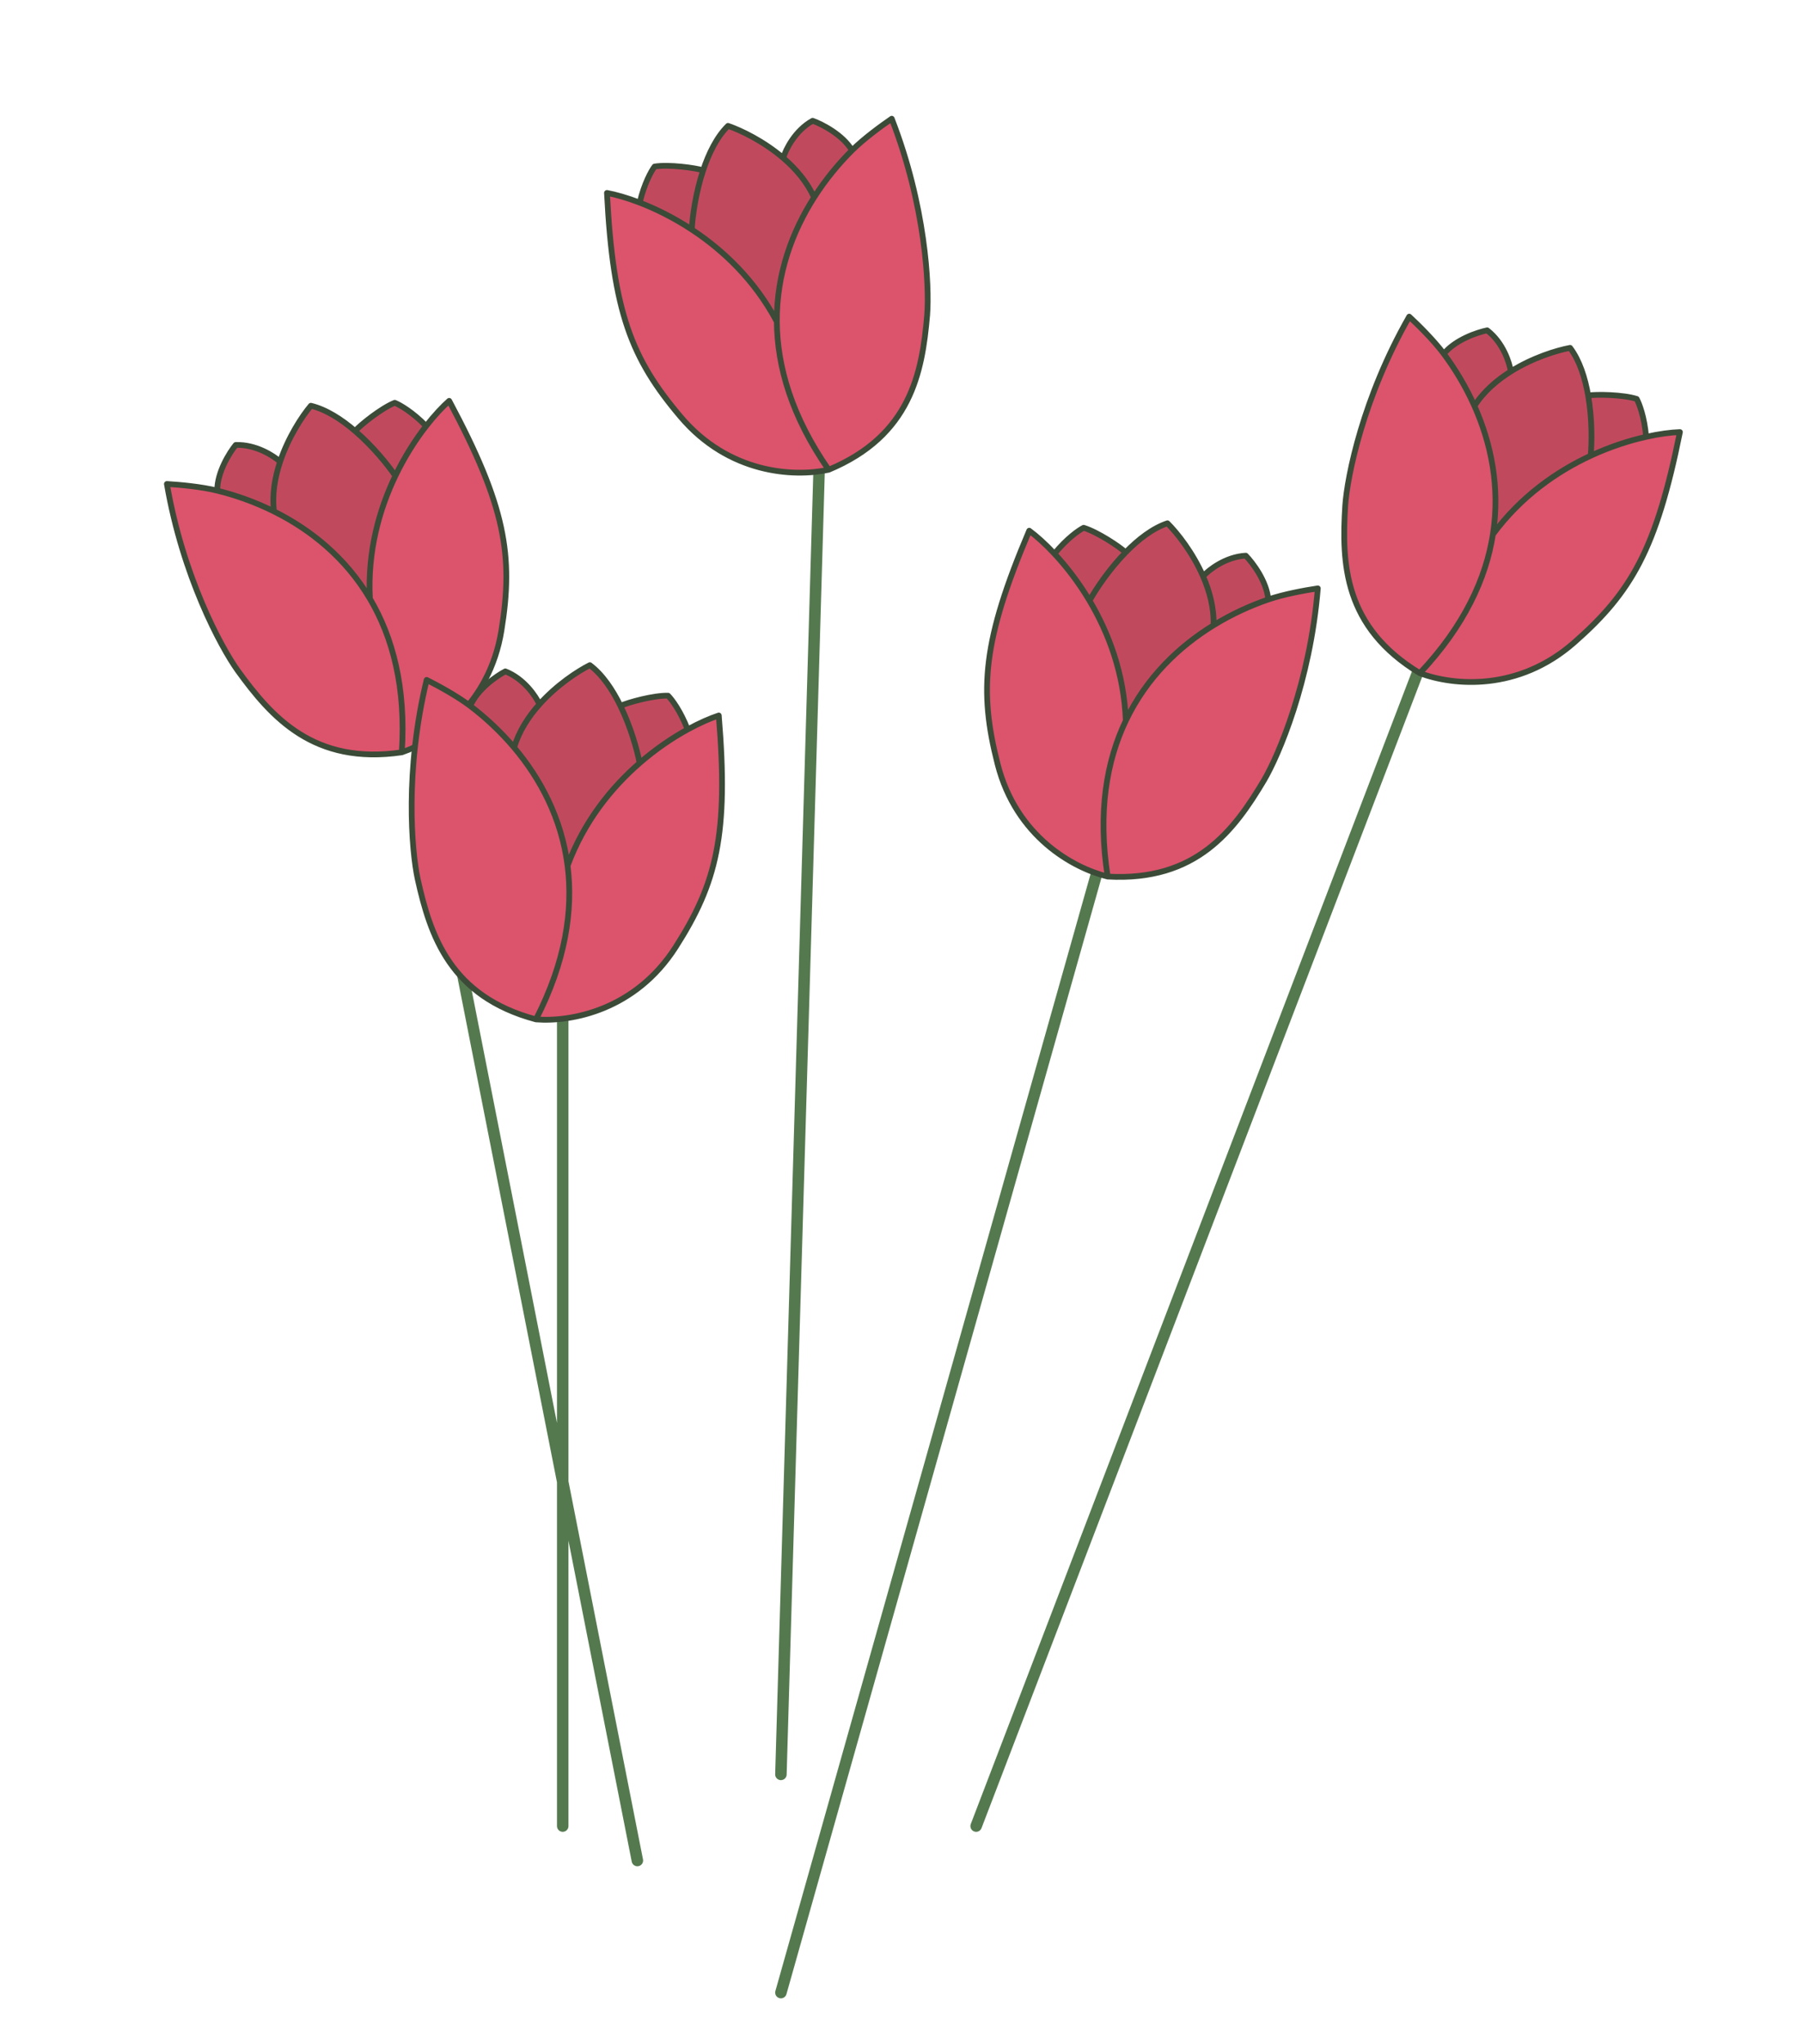 <svg width="157" height="178" viewBox="0 0 157 178" fill="none" xmlns="http://www.w3.org/2000/svg">
<path d="M49 83.5V159M96.5 72.5L68 173.5M125 54.5L85 159M71.5 35L68 154.5M35 58L55.5 162" stroke="#55794F" stroke-linecap="round" stroke-linejoin="round"/>
<path d="M39.113 34.903C44.009 44.07 44.726 48.36 43.661 54.909C42.619 61.314 37.938 64.5 34.988 65.507C27.331 66.63 23.651 62.466 20.691 58.374C19.213 56.303 15.913 50.158 14.532 42.14C15.667 42.207 17.523 42.377 18.917 42.721C18.904 41.133 19.985 39.408 20.527 38.744C22.279 38.682 23.833 39.689 24.391 40.2C25.103 38.068 26.299 36.245 27.07 35.329C28.399 35.649 29.737 36.513 30.921 37.53C31.407 36.982 33.213 35.536 34.374 35.071C34.786 35.233 35.91 35.865 37.104 37.097C37.837 36.155 38.538 35.414 39.113 34.903Z" fill="#C1495E"/>
<path d="M34.988 65.507C27.331 66.63 23.651 62.466 20.691 58.374C19.213 56.303 15.913 50.158 14.532 42.14C15.667 42.207 17.523 42.377 18.917 42.721M34.988 65.507C37.938 64.5 42.619 61.314 43.661 54.909C44.726 48.36 44.009 44.07 39.113 34.903C38.538 35.414 37.837 36.155 37.104 37.097M34.988 65.507C35.36 59.867 34.197 55.49 32.21 52.129M32.21 52.129C31.991 48.019 33.022 44.364 34.427 41.437M32.21 52.129C30.082 48.531 27.009 46.099 23.861 44.531M34.427 41.437C33.762 40.457 32.473 38.862 30.921 37.53M34.427 41.437C35.25 39.722 36.201 38.257 37.104 37.097M30.921 37.53C29.737 36.513 28.399 35.649 27.07 35.329C26.299 36.245 25.103 38.068 24.391 40.2M30.921 37.53C31.407 36.982 33.213 35.536 34.374 35.071C34.786 35.233 35.91 35.865 37.104 37.097M23.861 44.531C23.677 43.065 23.934 41.569 24.391 40.2M23.861 44.531C22.191 43.7 20.499 43.111 18.917 42.721M24.391 40.2C23.833 39.689 22.279 38.682 20.527 38.744C19.985 39.408 18.904 41.133 18.917 42.721" stroke="#3B4B38" stroke-width="0.1" stroke-linecap="round" stroke-linejoin="round"/>
<path fill-rule="evenodd" clip-rule="evenodd" d="M43.661 54.909C44.726 48.36 44.009 44.07 39.113 34.903C38.538 35.414 37.837 36.155 37.104 37.097C36.201 38.257 35.25 39.722 34.427 41.437C33.022 44.364 31.991 48.019 32.21 52.129C30.082 48.531 27.009 46.099 23.861 44.531C22.191 43.7 20.499 43.111 18.917 42.721C17.523 42.377 15.667 42.207 14.532 42.14C15.913 50.158 19.213 56.303 20.691 58.374C23.651 62.466 27.331 66.63 34.988 65.507C37.938 64.5 42.619 61.314 43.661 54.909Z" fill="#DC536C"/>
<path d="M34.988 65.507C27.331 66.63 23.651 62.466 20.691 58.374C19.213 56.303 15.913 50.158 14.532 42.14C15.667 42.207 17.523 42.377 18.917 42.721M34.988 65.507C37.938 64.5 42.619 61.314 43.661 54.909C44.726 48.36 44.009 44.07 39.113 34.903C38.538 35.414 37.837 36.155 37.104 37.097M34.988 65.507C35.36 59.867 34.197 55.49 32.21 52.129M32.21 52.129C31.991 48.019 33.022 44.364 34.427 41.437M32.21 52.129C30.082 48.531 27.009 46.099 23.861 44.531M34.427 41.437C33.762 40.457 32.473 38.862 30.921 37.53M34.427 41.437C35.25 39.722 36.201 38.257 37.104 37.097M30.921 37.53C29.737 36.513 28.399 35.649 27.07 35.329C26.299 36.245 25.103 38.068 24.391 40.2M30.921 37.53C31.407 36.982 33.213 35.536 34.374 35.071C34.786 35.233 35.91 35.865 37.104 37.097M23.861 44.531C23.677 43.065 23.934 41.569 24.391 40.2M23.861 44.531C22.191 43.7 20.499 43.111 18.917 42.721M24.391 40.2C23.833 39.689 22.279 38.682 20.527 38.744C19.985 39.408 18.904 41.133 18.917 42.721" stroke="#3B4B38" stroke-width="0.5" stroke-linecap="round" stroke-linejoin="round"/>
<path d="M62.589 62.299C63.45 72.656 62.408 76.879 58.834 82.469C55.339 87.936 49.778 89.005 46.671 88.761C39.196 86.757 37.468 81.475 36.372 76.545C35.836 74.058 35.242 67.108 37.152 59.2C38.168 59.711 39.805 60.603 40.949 61.471C41.566 60.008 43.242 58.853 44.003 58.458C45.635 59.096 46.663 60.636 46.973 61.326C48.472 59.651 50.292 58.452 51.363 57.916C52.457 58.737 53.343 60.06 54.027 61.463C54.69 61.153 56.922 60.542 58.171 60.574C58.486 60.887 59.266 61.913 59.875 63.517C60.921 62.942 61.859 62.54 62.589 62.299Z" fill="#C1495E"/>
<path d="M46.671 88.761C39.196 86.757 37.468 81.475 36.372 76.545C35.836 74.058 35.242 67.108 37.152 59.2C38.168 59.711 39.805 60.603 40.949 61.471M46.671 88.761C49.778 89.005 55.339 87.936 58.834 82.469C62.408 76.879 63.45 72.656 62.589 62.299C61.859 62.54 60.921 62.942 59.875 63.517M46.671 88.761C49.248 83.73 49.915 79.251 49.423 75.378M49.423 75.378C50.851 71.517 53.247 68.571 55.697 66.44M49.423 75.378C48.895 71.231 47.038 67.78 44.77 65.093M55.697 66.44C55.475 65.277 54.923 63.302 54.027 61.463M55.697 66.44C57.132 65.192 58.586 64.224 59.875 63.517M54.027 61.463C53.343 60.06 52.457 58.737 51.363 57.916C50.292 58.452 48.472 59.651 46.973 61.326M54.027 61.463C54.69 61.153 56.922 60.542 58.171 60.574C58.486 60.887 59.266 61.913 59.875 63.517M44.77 65.093C45.182 63.674 46.011 62.402 46.973 61.326M44.77 65.093C43.566 63.667 42.246 62.456 40.949 61.471M46.973 61.326C46.663 60.636 45.635 59.096 44.003 58.458C43.242 58.853 41.566 60.008 40.949 61.471" stroke="#3B4B38" stroke-width="0.1" stroke-linecap="round" stroke-linejoin="round"/>
<path fill-rule="evenodd" clip-rule="evenodd" d="M58.834 82.469C62.408 76.879 63.45 72.656 62.589 62.299C61.859 62.54 60.921 62.942 59.875 63.517C58.586 64.224 57.132 65.192 55.697 66.44C53.247 68.571 50.851 71.517 49.423 75.378C48.895 71.231 47.038 67.78 44.77 65.093C43.566 63.667 42.246 62.456 40.949 61.471C39.805 60.603 38.168 59.711 37.152 59.2C35.242 67.108 35.836 74.058 36.372 76.545C37.468 81.475 39.196 86.757 46.671 88.761C49.778 89.005 55.339 87.936 58.834 82.469Z" fill="#DC536C"/>
<path d="M46.671 88.761C39.196 86.757 37.468 81.475 36.372 76.545C35.836 74.058 35.242 67.108 37.152 59.2C38.168 59.711 39.805 60.603 40.949 61.471M46.671 88.761C49.778 89.005 55.339 87.936 58.834 82.469C62.408 76.879 63.45 72.656 62.589 62.299C61.859 62.54 60.921 62.942 59.875 63.517M46.671 88.761C49.248 83.73 49.915 79.251 49.423 75.378M49.423 75.378C50.851 71.517 53.247 68.571 55.697 66.44M49.423 75.378C48.895 71.231 47.038 67.78 44.77 65.093M55.697 66.44C55.475 65.277 54.923 63.302 54.027 61.463M55.697 66.44C57.132 65.192 58.586 64.224 59.875 63.517M54.027 61.463C53.343 60.06 52.457 58.737 51.363 57.916C50.292 58.452 48.472 59.651 46.973 61.326M54.027 61.463C54.69 61.153 56.922 60.542 58.171 60.574C58.486 60.887 59.266 61.913 59.875 63.517M44.77 65.093C45.182 63.674 46.011 62.402 46.973 61.326M44.77 65.093C43.566 63.667 42.246 62.456 40.949 61.471M46.973 61.326C46.663 60.636 45.635 59.096 44.003 58.458C43.242 58.853 41.566 60.008 40.949 61.471" stroke="#3B4B38" stroke-width="0.5" stroke-linecap="round" stroke-linejoin="round"/>
<path d="M52.853 16.799C53.381 27.178 54.976 31.225 59.263 36.288C63.456 41.241 69.11 41.56 72.157 40.903C79.298 37.921 80.306 32.456 80.735 27.424C80.935 24.888 80.597 17.92 77.65 10.337C76.711 10.979 75.208 12.082 74.19 13.094C73.384 11.727 71.569 10.805 70.762 10.515C69.229 11.365 68.415 13.028 68.2 13.754C66.492 12.293 64.527 11.348 63.395 10.959C62.42 11.919 61.719 13.348 61.228 14.83C60.529 14.61 58.236 14.302 57.002 14.501C56.732 14.853 56.095 15.974 55.706 17.644C54.592 17.215 53.609 16.941 52.853 16.799Z" fill="#C1495E"/>
<path d="M72.157 40.903C79.298 37.921 80.306 32.456 80.735 27.424C80.935 24.888 80.597 17.92 77.65 10.337C76.711 10.979 75.208 12.082 74.19 13.094M72.157 40.903C69.11 41.56 63.456 41.241 59.263 36.288C54.976 31.225 53.381 27.178 52.853 16.799C53.609 16.941 54.592 17.215 55.706 17.644M72.157 40.903C68.933 36.261 67.674 31.91 67.645 28.006M67.645 28.006C65.716 24.371 62.948 21.77 60.236 19.985M67.645 28.006C67.615 23.826 68.996 20.158 70.886 17.193M60.236 19.985C60.301 18.803 60.584 16.771 61.228 14.83M60.236 19.985C58.647 18.939 57.077 18.174 55.706 17.644M61.228 14.83C61.719 13.348 62.42 11.919 63.395 10.959C64.527 11.348 66.492 12.293 68.2 13.754M61.228 14.83C60.529 14.61 58.236 14.302 57.002 14.501C56.732 14.853 56.095 15.974 55.706 17.644M70.886 17.193C70.288 15.841 69.297 14.691 68.2 13.754M70.886 17.193C71.889 15.619 73.035 14.244 74.19 13.094M68.2 13.754C68.415 13.028 69.229 11.365 70.762 10.515C71.569 10.805 73.384 11.727 74.19 13.094" stroke="#3B4B38" stroke-width="0.1" stroke-linecap="round" stroke-linejoin="round"/>
<path fill-rule="evenodd" clip-rule="evenodd" d="M59.263 36.288C54.976 31.225 53.381 27.178 52.853 16.799C53.609 16.941 54.592 17.215 55.706 17.644C57.077 18.174 58.647 18.939 60.236 19.985C62.948 21.77 65.716 24.371 67.645 28.006C67.615 23.826 68.996 20.158 70.886 17.193C71.889 15.619 73.035 14.244 74.19 13.094C75.208 12.082 76.711 10.979 77.65 10.337C80.597 17.92 80.935 24.888 80.735 27.424C80.306 32.456 79.298 37.921 72.157 40.903C69.11 41.56 63.456 41.241 59.263 36.288Z" fill="#DC536C"/>
<path d="M72.157 40.903C79.298 37.921 80.306 32.456 80.735 27.424C80.935 24.888 80.597 17.92 77.65 10.337C76.711 10.979 75.208 12.082 74.19 13.094M72.157 40.903C69.11 41.56 63.456 41.241 59.263 36.288C54.976 31.225 53.381 27.178 52.853 16.799C53.609 16.941 54.592 17.215 55.706 17.644M72.157 40.903C68.933 36.261 67.674 31.91 67.645 28.006M67.645 28.006C65.716 24.371 62.948 21.77 60.236 19.985M67.645 28.006C67.615 23.826 68.996 20.158 70.886 17.193M60.236 19.985C60.301 18.803 60.584 16.771 61.228 14.83M60.236 19.985C58.647 18.939 57.077 18.174 55.706 17.644M61.228 14.83C61.719 13.348 62.42 11.919 63.395 10.959C64.527 11.348 66.492 12.293 68.2 13.754M61.228 14.83C60.529 14.61 58.236 14.302 57.002 14.501C56.732 14.853 56.095 15.974 55.706 17.644M70.886 17.193C70.288 15.841 69.297 14.691 68.2 13.754M70.886 17.193C71.889 15.619 73.035 14.244 74.19 13.094M68.2 13.754C68.415 13.028 69.229 11.365 70.762 10.515C71.569 10.805 73.384 11.727 74.19 13.094" stroke="#3B4B38" stroke-width="0.5" stroke-linecap="round" stroke-linejoin="round"/>
<path d="M89.623 46.209C85.562 55.775 85.229 60.112 86.872 66.54C88.479 72.827 93.425 75.584 96.453 76.325C104.179 76.763 107.474 72.288 110.059 67.949C111.347 65.756 114.088 59.341 114.751 51.232C113.626 51.4 111.792 51.734 110.434 52.2C110.306 50.618 109.077 48.996 108.478 48.383C106.727 48.477 105.268 49.617 104.758 50.176C103.86 48.115 102.506 46.407 101.657 45.562C100.361 46 99.106 46.979 98.016 48.097C97.484 47.594 95.556 46.315 94.359 45.955C93.963 46.153 92.9 46.883 91.82 48.215C91.006 47.342 90.241 46.666 89.623 46.209Z" fill="#C1495E"/>
<path d="M96.453 76.325C104.179 76.763 107.474 72.288 110.059 67.949C111.347 65.756 114.088 59.341 114.751 51.232C113.626 51.4 111.792 51.734 110.434 52.2M96.453 76.325C93.425 75.584 88.479 72.827 86.872 66.54C85.229 60.112 85.562 55.775 89.623 46.209C90.241 46.666 91.006 47.342 91.82 48.215M96.453 76.325C95.581 70.74 96.35 66.277 98.031 62.753M98.031 62.753C97.884 58.64 96.531 55.091 94.872 52.3M98.031 62.753C99.83 58.98 102.675 56.285 105.671 54.443M94.872 52.3C95.447 51.266 96.589 49.562 98.016 48.097M94.872 52.3C93.9 50.665 92.822 49.291 91.82 48.215M98.016 48.097C99.106 46.979 100.361 46 101.657 45.562C102.506 46.407 103.86 48.115 104.758 50.176M98.016 48.097C97.484 47.594 95.556 46.315 94.359 45.955C93.963 46.153 92.9 46.883 91.82 48.215M105.671 54.443C105.724 52.966 105.335 51.499 104.758 50.176M105.671 54.443C107.261 53.466 108.893 52.73 110.434 52.2M104.758 50.176C105.268 49.617 106.727 48.477 108.478 48.383C109.077 48.996 110.306 50.618 110.434 52.2" stroke="#3B4B38" stroke-width="0.1" stroke-linecap="round" stroke-linejoin="round"/>
<path fill-rule="evenodd" clip-rule="evenodd" d="M86.872 66.54C85.229 60.112 85.562 55.775 89.623 46.209C90.241 46.666 91.006 47.342 91.82 48.215C92.822 49.291 93.9 50.665 94.872 52.3C96.531 55.091 97.884 58.64 98.031 62.753C99.83 58.98 102.675 56.285 105.671 54.443C107.261 53.466 108.893 52.73 110.434 52.2C111.792 51.734 113.626 51.4 114.751 51.232C114.088 59.341 111.347 65.756 110.059 67.949C107.474 72.288 104.179 76.763 96.453 76.325C93.425 75.584 88.479 72.827 86.872 66.54Z" fill="#DC536C"/>
<path d="M96.453 76.325C104.179 76.763 107.474 72.288 110.059 67.949C111.347 65.756 114.088 59.341 114.751 51.232C113.626 51.4 111.792 51.734 110.434 52.2M96.453 76.325C93.425 75.584 88.479 72.827 86.872 66.54C85.229 60.112 85.562 55.775 89.623 46.209C90.241 46.666 91.006 47.342 91.82 48.215M96.453 76.325C95.581 70.74 96.35 66.277 98.031 62.753M98.031 62.753C97.884 58.64 96.531 55.091 94.872 52.3M98.031 62.753C99.83 58.98 102.675 56.285 105.671 54.443M94.872 52.3C95.447 51.266 96.589 49.562 98.016 48.097M94.872 52.3C93.9 50.665 92.822 49.291 91.82 48.215M98.016 48.097C99.106 46.979 100.361 46 101.657 45.562C102.506 46.407 103.86 48.115 104.758 50.176M98.016 48.097C97.484 47.594 95.556 46.315 94.359 45.955C93.963 46.153 92.9 46.883 91.82 48.215M105.671 54.443C105.724 52.966 105.335 51.499 104.758 50.176M105.671 54.443C107.261 53.466 108.893 52.73 110.434 52.2M104.758 50.176C105.268 49.617 106.727 48.477 108.478 48.383C109.077 48.996 110.306 50.618 110.434 52.2" stroke="#3B4B38" stroke-width="0.5" stroke-linecap="round" stroke-linejoin="round"/>
<path d="M146.283 37.621C144.23 47.809 142.055 51.575 137.068 55.951C132.19 60.231 126.551 59.712 123.634 58.613C117.011 54.609 116.82 49.056 117.139 44.015C117.316 41.477 118.678 34.636 122.711 27.57C123.545 28.344 124.869 29.657 125.726 30.808C126.726 29.575 128.657 28.931 129.498 28.763C130.889 29.83 131.448 31.595 131.554 32.344C133.459 31.152 135.541 30.506 136.719 30.289C137.541 31.382 138.024 32.9 138.291 34.437C139.014 34.323 141.328 34.357 142.519 34.736C142.734 35.123 143.199 36.326 143.337 38.036C144.502 37.775 145.515 37.649 146.283 37.621Z" fill="#C1495E"/>
<path d="M123.634 58.613C117.011 54.609 116.82 49.056 117.139 44.015C117.316 41.477 118.678 34.636 122.711 27.57C123.545 28.344 124.869 29.657 125.726 30.808M123.634 58.613C126.551 59.712 132.19 60.231 137.068 55.951C142.055 51.575 144.23 47.809 146.283 37.621C145.515 37.649 144.502 37.775 143.337 38.036M123.634 58.613C127.508 54.497 129.395 50.38 129.999 46.523M129.999 46.523C132.445 43.212 135.565 41.047 138.511 39.682M129.999 46.523C130.646 42.393 129.821 38.561 128.389 35.349M138.511 39.682C138.621 38.503 138.641 36.453 138.291 34.437M138.511 39.682C140.237 38.882 141.903 38.357 143.337 38.036M138.291 34.437C138.024 32.9 137.541 31.382 136.719 30.289C135.541 30.506 133.459 31.152 131.554 32.344M138.291 34.437C139.014 34.323 141.328 34.357 142.519 34.736C142.734 35.123 143.199 36.326 143.337 38.036M128.389 35.349C129.181 34.101 130.331 33.11 131.554 32.344M128.389 35.349C127.63 33.645 126.699 32.115 125.726 30.808M131.554 32.344C131.448 31.595 130.889 29.83 129.498 28.763C128.657 28.931 126.726 29.575 125.726 30.808" stroke="#3B4B38" stroke-width="0.1" stroke-linecap="round" stroke-linejoin="round"/>
<path fill-rule="evenodd" clip-rule="evenodd" d="M137.068 55.951C142.055 51.575 144.23 47.809 146.283 37.621C145.515 37.649 144.502 37.775 143.337 38.036C141.903 38.357 140.237 38.882 138.511 39.682C135.565 41.047 132.445 43.212 129.999 46.523C130.646 42.393 129.821 38.561 128.389 35.349C127.63 33.645 126.699 32.115 125.726 30.808C124.869 29.657 123.545 28.344 122.711 27.57C118.678 34.636 117.316 41.477 117.139 44.015C116.82 49.056 117.011 54.609 123.634 58.613C126.551 59.712 132.19 60.231 137.068 55.951Z" fill="#DC536C"/>
<path d="M123.634 58.613C117.011 54.609 116.82 49.056 117.139 44.015C117.316 41.477 118.678 34.636 122.711 27.57C123.545 28.344 124.869 29.657 125.726 30.808M123.634 58.613C126.551 59.712 132.19 60.231 137.068 55.951C142.055 51.575 144.23 47.809 146.283 37.621C145.515 37.649 144.502 37.775 143.337 38.036M123.634 58.613C127.508 54.497 129.395 50.38 129.999 46.523M129.999 46.523C132.445 43.212 135.565 41.047 138.511 39.682M129.999 46.523C130.646 42.393 129.821 38.561 128.389 35.349M138.511 39.682C138.621 38.503 138.641 36.453 138.291 34.437M138.511 39.682C140.237 38.882 141.903 38.357 143.337 38.036M138.291 34.437C138.024 32.9 137.541 31.382 136.719 30.289C135.541 30.506 133.459 31.152 131.554 32.344M138.291 34.437C139.014 34.323 141.328 34.357 142.519 34.736C142.734 35.123 143.199 36.326 143.337 38.036M128.389 35.349C129.181 34.101 130.331 33.11 131.554 32.344M128.389 35.349C127.63 33.645 126.699 32.115 125.726 30.808M131.554 32.344C131.448 31.595 130.889 29.83 129.498 28.763C128.657 28.931 126.726 29.575 125.726 30.808" stroke="#3B4B38" stroke-width="0.5" stroke-linecap="round" stroke-linejoin="round"/>
</svg>
